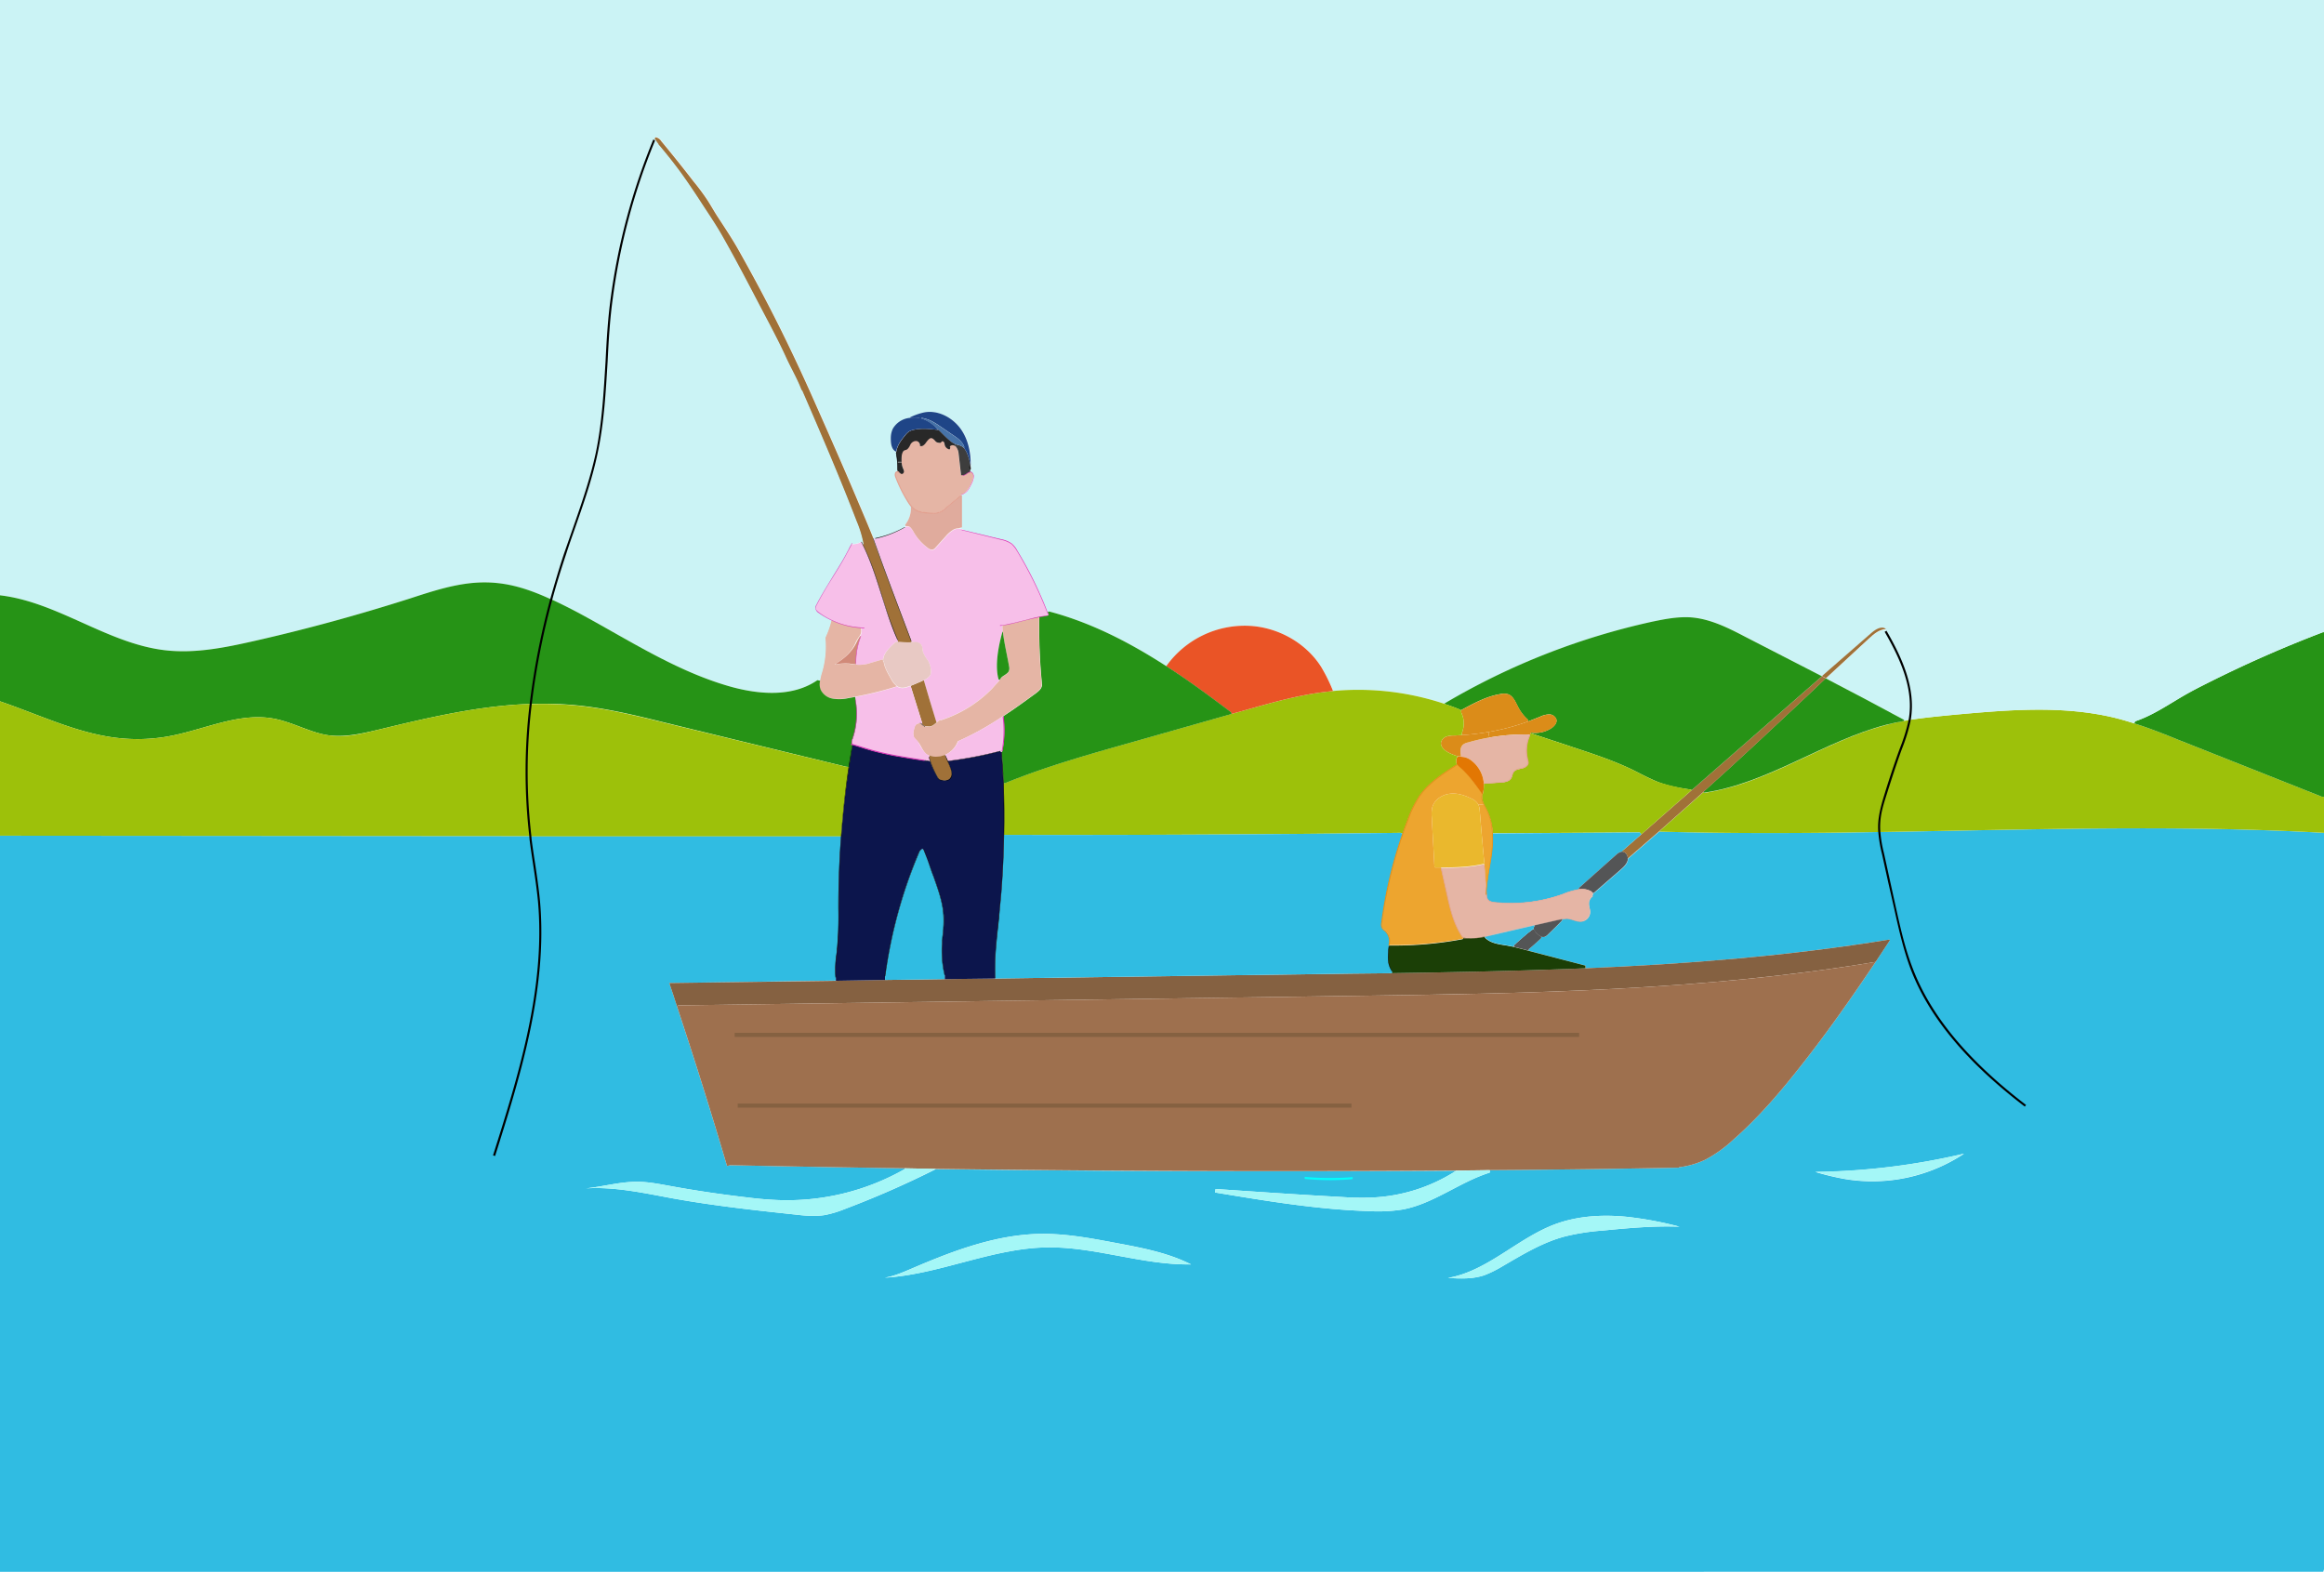 <svg xmlns="http://www.w3.org/2000/svg" viewBox="0 0 1134.1 767"><defs><style>.cls-1{fill:#30bce2;}.cls-2{fill:#9dc10a;}.cls-3{fill:#269316;}.cls-4{fill:#cbf3f5;}.cls-5{fill:#a4f7f7;}.cls-6{fill:#ccf4f6;}.cls-7{fill:#856141;}.cls-8{fill:#a07138;}.cls-9{fill:#9e704e;}.cls-10{fill:#545556;}.cls-11{fill:#e5b5a5;}.cls-12{fill:#1b3f06;}.cls-13{fill:#db8c19;}.cls-14{fill:#eda52f;}.cls-15{fill:#eab82d;}.cls-16{fill:#e27703;}.cls-17{fill:#ea5426;}.cls-18{fill:#f7bfe9;}.cls-19{fill:#0c154c;}.cls-20{fill:#3d3d3d;}.cls-21{fill:#1f4587;}.cls-22{fill:#4773a8;}.cls-23{fill:#e0ab9d;}.cls-24{fill:#282828;}.cls-25{fill:#e8c9c4;}.cls-26{fill:#d18a79;}.cls-27{fill:#e2a08f;}.cls-28{fill:#e2911b;}.cls-29{fill:#d632b3;}.cls-30{fill:#dda292;}.cls-31{fill:aqua;}</style></defs><title>깨지는지 확인</title><g id="레이어_2" data-name="레이어 2"><g id="레이어_1-2" data-name="레이어 1"><path class="cls-1" d="M431.7,623.5c26.6-1.6,51.9-14.2,78.6-14.8,23.8-.5,47.1,8.7,70.9,8.3-11.3-5.7-23.9-8.1-36.3-10.4s-24.8-4.7-37.3-4.5c-22,.4-43.1,8.5-63.3,17.2C440.3,621,436.1,622.8,431.7,623.5ZM958.3,563a332.8,332.8,0,0,1-72.4,8.9,125.5,125.5,0,0,0,14.7,3.5,81.1,81.1,0,0,0,57.7-12.3ZM284.4,580h0Zm42.2-100.3c1.3,3.7,2.5,7.4,3.7,11.2q12.9,38.9,24.5,78.1l1.5-.4q42.4.9,85.2,1.5v.4a116,116,0,0,1-62,15.1c-4.7-.2-9.5-.6-14.2-1.2-13-1.5-26-3.4-39-5.8-5-.9-10.1-1.9-15.2-1.9-8.5-.1-16.8,2.4-25.3,3.2,14.2-.9,28.5,2.3,42.6,4.9,19.5,3.5,39.2,5.7,59,7.8,5,.6,10.2,1.1,15.2.3a53.1,53.1,0,0,0,9.6-2.9,461.5,461.5,0,0,0,44.5-19.5h0c84.5,1.1,169.4,1.4,253.9.8h0a82.3,82.3,0,0,1-41.7,13.1,138.4,138.4,0,0,1-14.4-.3c-20.4-1.1-40.9-2.5-61.3-3.9l-.3,1.7c24.9,4.1,49.9,8.3,75.1,9.1a76.1,76.1,0,0,0,16.5-.8c15.1-2.8,27.8-13.4,42.5-18V571q46.2-.3,92.3-1.2v-.2a41.5,41.5,0,0,0,12.9-3.7A64.4,64.4,0,0,0,846,556c12.4-10.9,23.1-23.5,33.3-36.5,12.7-16.1,24.5-33,36-50.1l7-10.6-.4-.3c-49,8-98.5,11.9-148.1,14v-1.3l-27.8-7.3v-.7c2.1-1.7,4.1-3.5,6-5.3l.2-.8a3.8,3.8,0,0,0,1.5.1,4.4,4.4,0,0,0,1.8-1.2c2.4-2.3,4.8-4.6,7-7v-.6l2.2-.2c2.7.2,5.2,1.9,7.8,1.3a4.7,4.7,0,0,0,3.5-4.4c0-1.4-.6-2.7-.6-4a4.3,4.3,0,0,1,1.7-3.6l-.2-.2a1.2,1.2,0,0,0,.3-1.5h.7l13-11.3c1.5-1.3,3-2.7,3.5-4.6,0-.3.1-.6.1-.9h0l15.2-13.2h.1c36.1,1,71.8.8,107.4.2,72.6-1.1,144.5-3.6,217,.4V765.5l-.5,1.5H0V407.8H.2l258.6.2H410.5c-.8,10.4-1.2,20.9-1.2,31.4-.1,7.7.1,15.3-.7,22.9-.5,4.9-1.3,9.7-.7,14.6v1.6Zm380,143.9c6,.4,12,.6,17.7-1.3a54.3,54.3,0,0,0,8.4-4.1c10-5.8,20-12,31.2-14.9a110.4,110.4,0,0,1,18-2.8c12.5-1.2,25.1-2.4,37.7-1.9a174.7,174.7,0,0,0-25.6-4.8c-11.9-1.2-24.2-.5-35.4,3.7C740.4,604.4,725.6,620.4,706.6,623.6Z"/><path class="cls-2" d="M1134.1,388.8v17.6c-72.5-4-144.4-1.5-217-.4a15.1,15.1,0,0,1-.1-3c.1-5.5,1.7-10.9,3.4-16.2,2.3-7.1,4.6-14.2,7.1-21.2,1.7-4.7,3.5-9.3,4.4-14.3,7.1-1.1,14.4-1.8,21.6-2.5,26.3-2.4,53.1-4.7,78.6,1.5,3.2.8,6.3,1.7,9.4,2.7,7.3,2.3,14.4,5.1,21.5,8l70.1,27.8Z"/><path class="cls-3" d="M1134.1,308.5v80.3h-1L1063,361c-7.1-2.9-14.2-5.7-21.5-8l.4-1c8.7-2.9,16.4-8.3,24.4-12.9,3.5-2,7-3.8,10.6-5.6a598,598,0,0,1,56.7-25Z"/><path class="cls-4" d="M1134.1,0V308.5h-.5a598,598,0,0,0-56.7,25c-3.6,1.8-7.1,3.6-10.6,5.6-8,4.6-15.7,10-24.4,12.9l-.4,1c-3.1-1-6.2-1.9-9.4-2.7-25.5-6.2-52.3-3.9-78.6-1.5-7.2.7-14.5,1.4-21.6,2.5a4.3,4.3,0,0,0,.1-.5c2.4-14.9-4.3-29.7-11.9-42.8v-.9h.3c-2-1.8-5,0-7,1.7L889.1,330l-37.5-19.4c-8.2-4.3-16.7-8.5-25.8-9.3-6.4-.5-12.7.7-19,2a343,343,0,0,0-101.7,40v.2a133,133,0,0,0-54.6-6.3v-.3a82,82,0,0,0-5.7-11.5c-7.5-11.8-21.1-19.3-35-20a47,47,0,0,0-40.3,19.3l-.3.4c-17.8-11.5-36.7-21.3-57.2-26.7l-.8.3a190.9,190.9,0,0,0-14.8-30.1,9.6,9.6,0,0,0-7.8-5.4l-18-4.3a3.9,3.9,0,0,0-2.8-1.1l1.4-.4V241.8h0v-.3a5.4,5.4,0,0,0,3-1.9,16.1,16.1,0,0,0,1.9-3.1,10.6,10.6,0,0,0,1.2-3.4c.1-1.1-.3-2.5-1.4-2.6h-.3v-.6c0-.2-.1-.4-.1-.7h.5a13.6,13.6,0,0,0-.2-2h.1c.1-6.6-1.4-13.4-5.4-18.5s-10.8-8.5-17.3-7.4a30.5,30.5,0,0,0-7,2.4v.4a10.8,10.8,0,0,0-8.4,5.3,11,11,0,0,0-1,4.7c0,2.5.3,5.4,2.5,6.5v.3a35.5,35.5,0,0,1,.6,4.7,25.4,25.4,0,0,1,.1,3.9v.7a1,1,0,0,0-.9.6,2.3,2.3,0,0,0,0,2,68.4,68.4,0,0,0,5.7,11.5,14.9,14.9,0,0,0,2,2.9l-.3.6a12.7,12.7,0,0,1-2.8,8.4l.3.7-.6.4h.1a57.1,57.1,0,0,1-14.4,5.5h-.6l-.2-.3c-2.3-5.7-4.7-11.4-7.1-17-7.1-16.9-14.5-33.6-21.9-50.3-5.5-12.4-11.3-24.8-17.4-37s-12.6-24.3-19.3-36.2c-3.3-5.9-7.1-11.5-10.8-17.2-1.7-2.7-2.9-4.9-4.6-7.5a110.3,110.3,0,0,0-6.7-9c-5.1-6.6-10.3-13.1-15.7-19.6a4.1,4.1,0,0,0-2.3-1.8c-.2,0-.3-.1-.5,0s-.4.7-.2,1.2l-.6.2a310.9,310.9,0,0,0-20.7,77.4c-3.3,24.9-2.1,50.4-7.2,75.1-3.6,16.9-10,33-15.5,49.4-2.5,7.3-4.7,14.8-6.8,22.3-10.5-4.8-21.6-8.3-33.1-8.3s-24.3,4.1-36,7.9c-25.1,8-50.6,15-76.3,20.8-14.2,3.2-28.7,6.1-43.1,4.4C52.3,314,28.2,293.8,0,290.5V0H1134.1Z"/><path class="cls-5" d="M958.3,563h0a81.1,81.1,0,0,1-57.7,12.3,125.5,125.5,0,0,1-14.7-3.5A332.8,332.8,0,0,0,958.3,563Z"/><path class="cls-6" d="M920.1,308c7.6,13.1,14.3,27.9,11.9,42.8a4.3,4.3,0,0,1-.1.5l-2.6.5v-.5C917,344.7,904,337.8,891,331h.1l20.8-19.1c2.4-2.2,5-4.5,8.2-4.7Z"/><path class="cls-2" d="M929.3,351.8l2.6-.5c-.9,5-2.7,9.6-4.4,14.3-2.5,7-4.8,14.1-7.1,21.2-1.7,5.3-3.3,10.7-3.4,16.2a15.1,15.1,0,0,0,.1,3c-35.6.6-71.3.8-107.4-.2h-.1l16.1-14.3,5.6-5,.4.4c31-4.4,58.8-25.4,89.1-33.2C923.6,352.9,926.5,352.3,929.3,351.8Z"/><path class="cls-3" d="M929.2,351.3v.5c-2.8.5-5.7,1.1-8.5,1.8-30.3,7.8-58.1,28.8-89.1,33.2l-.4-.4c8.5-7.6,16.9-15.3,25.2-23l7.6-7.1c2.3-2.1,22.5-21,26.9-25.3C904,337.8,917,344.7,929.2,351.3Z"/><path class="cls-7" d="M921.9,458.5l.4.3-7,10.6h-.1c-84.8,14.2-171.1,15.4-257,16.6l-327,4.6-.9.3c-1.2-3.8-2.4-7.5-3.7-11.2l81.3-1.1,24-.4,29.1-.4,24.6-.3,174.2-2.4,19.5-.2c31.5-.5,63-1.1,94.5-2.4C823.4,470.4,872.9,466.5,921.9,458.5Z"/><path class="cls-8" d="M891.1,330.9H891l-1.9-1,24.3-21.2c2-1.7,5-3.5,7-1.7h-.3c-3.2.2-5.8,2.5-8.2,4.7Z"/><path class="cls-9" d="M915.2,469.4h.1c-11.5,17.1-23.3,34-36,50.1-10.2,13-20.9,25.6-33.3,36.5a64.4,64.4,0,0,1-13.8,9.9,41.5,41.5,0,0,1-12.9,3.7v.2q-46,.9-92.3,1.2l-16.4.2c-84.5.6-169.4.3-253.9-.8l-15.2-.3q-42.7-.6-85.2-1.5l-1.5.4q-11.6-39.3-24.5-78.1l.9-.3,327-4.6C744.1,484.8,830.4,483.6,915.2,469.4Z"/><path class="cls-8" d="M891,331h0c-4.4,4.3-24.6,23.2-26.9,25.3l-7.6,7.1c-8.3,7.7-16.7,15.4-25.2,23l-5.6,5-16.1,14.3-15.2,13.2h0c-.1-1.6-1.2-3.3-2.8-3.3v-.3l9.4-8.2,24.5-21.5L889.1,330Z"/><path class="cls-3" d="M889.1,330l-63.6,55.6-.3-.3c-5.4-.7-12.3-2-17.3-4.2s-7.1-3.4-10.7-5.2c-9.4-4.6-19.4-7.9-29.4-11.2L747,357.8v-.3a14.6,14.6,0,0,0,9.8-2c1.6-1,3.1-2.7,2.7-4.4a3.7,3.7,0,0,0-3.6-2.5,11.6,11.6,0,0,0-4.5,1.2l-5.6,2.2-.3-.9a21.1,21.1,0,0,1-4.8-6.3c-1.2-2.3-2.3-5.1-4.7-6a7.4,7.4,0,0,0-3.9-.1c-6.7,1.1-12.7,4.4-18.7,7.6l-.4.3-.3-.2c-2.5-1.1-5.1-2-7.8-2.9v-.2a343,343,0,0,1,101.7-40c6.3-1.3,12.6-2.5,19-2,9.1.8,17.6,5,25.8,9.3Z"/><path class="cls-2" d="M723.6,387.4h0a16.7,16.7,0,0,0,.5-5l8.6-.6c1.6-.1,3.5-.4,4.5-1.7s.7-2.5,1.5-3.5,2.5-1.3,3.9-1.6,3-1.2,3.1-2.6a3.2,3.2,0,0,0-.2-1.4,18,18,0,0,1,1.1-12.3l.3-.9h.1l20.8,6.9c10,3.3,20,6.6,29.4,11.2,3.6,1.8,7.1,3.7,10.7,5.2s11.9,3.5,17.3,4.2l.3.3L801,407.1l-.8-.9-70.8.4h-1a29.4,29.4,0,0,0-3-11.7l-1.3-2.5c-.7-1.7-1.2-3.4-.6-5A.1.1,0,0,1,723.6,387.4Z"/><path class="cls-5" d="M819.6,598.6c-12.6-.5-25.2.7-37.7,1.9a110.4,110.4,0,0,0-18,2.8c-11.2,2.9-21.2,9.1-31.2,14.9a54.3,54.3,0,0,1-8.4,4.1c-5.7,1.9-11.7,1.7-17.7,1.3,19-3.2,33.8-19.2,52-26.1,11.2-4.2,23.5-4.9,35.4-3.7A174.7,174.7,0,0,1,819.6,598.6Z"/><path class="cls-1" d="M800.2,406.2l.8.9-9.4,8.2v.3h-.2a5.5,5.5,0,0,0-2.6,1.4l-18.5,16.5v.6a33.1,33.1,0,0,0-7.6,2.2,76.2,76.2,0,0,1-33.1,4.1c-1.5-.2-3.2-.5-3.8-1.8a4.1,4.1,0,0,1-.4-1.9c-.1-.6-.1-1.2-.2-1.8.5-6.5,2-12.8,2.7-19.2a54.3,54.3,0,0,0,.4-9h1Z"/><path class="cls-10" d="M794.4,418.9c0,.3-.1.6-.1.9-.5,1.9-2,3.3-3.5,4.6l-13,11.3h-.7c-.1,0-.1-.1-.1-.2a3.1,3.1,0,0,0-1.5-1,8.9,8.9,0,0,0-5.1-.5v-.6L788.8,417a5.5,5.5,0,0,1,2.6-1.4h.2C793.2,415.6,794.3,417.3,794.4,418.9Z"/><path class="cls-11" d="M725.3,434.9c.1.6.1,1.2.2,1.8a4.1,4.1,0,0,0,.4,1.9c.6,1.3,2.3,1.6,3.8,1.8a76.2,76.2,0,0,0,33.1-4.1,33.1,33.1,0,0,1,7.6-2.2,8.9,8.9,0,0,1,5.1.5,3.1,3.1,0,0,1,1.5,1c0,.1,0,.2.1.2a1.2,1.2,0,0,1-.3,1.5l.2.2a4.3,4.3,0,0,0-1.7,3.6c0,1.3.6,2.6.6,4a4.7,4.7,0,0,1-3.5,4.4c-2.6.6-5.1-1.1-7.8-1.3l-2.2.2-1.4.3-12.2,2.8-20.3,4.7-3.8.8-4.1.7a46.8,46.8,0,0,1-5.3,0l-1-.2H714c-.4-.2-.6-.6-.9-1-3.9-6.2-5.6-13.5-7.1-20.6-1-4.2-1.9-8.3-2.8-12.4h0c7.1,0,14.2-.2,21-1.8l.2.8Z"/><path class="cls-12" d="M773.7,471.2v1.3c-31.5,1.3-63,1.9-94.5,2.4v-1a10.7,10.7,0,0,1-1.9-6,33.5,33.5,0,0,1,.5-6.3v-.2a181.2,181.2,0,0,0,36-3.1l.4-.8,1,.2a46.8,46.8,0,0,0,5.3,0l4.1-.7v.5c2.6,2.8,6.8,3.3,10.6,3.9l3.2.6,5.9,1.5,1.4.4Z"/><path class="cls-10" d="M762.4,448.4v.6c-2.2,2.4-4.6,4.7-7,7a4.4,4.4,0,0,1-1.8,1.2,3.8,3.8,0,0,1-1.5-.1,8.8,8.8,0,0,1-2.4-1.9,4.2,4.2,0,0,1-1.1-1.5c0-.1-.1-.2-.1-.3a2,2,0,0,1,.3-1.5v-.4l12.2-2.8Z"/><path class="cls-13" d="M746.9,357.8l-.3.9-.9-.3a99.7,99.7,0,0,0-18.9,1.5l-.5-2.7a111.1,111.1,0,0,0,19.6-5.2l5.6-2.2a11.6,11.6,0,0,1,4.5-1.2,3.7,3.7,0,0,1,3.6,2.5c.4,1.7-1.1,3.4-2.7,4.4a14.6,14.6,0,0,1-9.8,2v.3Z"/><path class="cls-10" d="M752.2,457.1l-.2.8c-1.9,1.8-3.9,3.6-6,5.3v.7l-1.4-.4-5.9-1.5.2-.5c3-2.8,6.2-5.4,9.4-8h.4c0,.1.1.2.1.3a4.2,4.2,0,0,0,1.1,1.5A8.8,8.8,0,0,0,752.2,457.1Z"/><path class="cls-1" d="M748.8,451.5v.4a2,2,0,0,0-.3,1.5h-.4c-3.2,2.6-6.4,5.2-9.4,8l-.2.5-3.2-.6c-3.8-.6-8-1.1-10.6-3.9V457l3.8-.8Z"/><path class="cls-11" d="M745.7,358.4l.9.3a18,18,0,0,0-1.1,12.3,3.2,3.2,0,0,1,.2,1.4c-.1,1.4-1.7,2.2-3.1,2.6s-3,.5-3.9,1.6-.8,2.5-1.5,3.5-2.9,1.6-4.5,1.7l-8.6.6a15.5,15.5,0,0,0-6-11.2,8.3,8.3,0,0,0-5.1-1.9v-.2c-.4-2-.6-4.3.9-5.7a5.7,5.7,0,0,1,2.5-1.1,92.2,92.2,0,0,1,10.4-2.4A99.7,99.7,0,0,1,745.7,358.4Z"/><path class="cls-13" d="M745.6,351.1l.3.9a111.1,111.1,0,0,1-19.6,5.2q-6.3,1.1-12.9,1.5v-1.1a11.9,11.9,0,0,0-.2-9.6c-.2-.4-.4-.9-.2-1.2s.1-.1.1-.2l.4-.3c6-3.2,12-6.5,18.7-7.6a7.4,7.4,0,0,1,3.9.1c2.4.9,3.5,3.7,4.7,6A21.1,21.1,0,0,0,745.6,351.1Z"/><path class="cls-14" d="M724.5,421.5l-.2-.7c-.8-8.4-1.5-16.8-2.2-25.3a9.4,9.4,0,0,0-.6-2.8l2.6-.2,1.3,2.5a29.4,29.4,0,0,1,3,11.7,54.3,54.3,0,0,1-.4,9c-.7,6.4-2.2,12.7-2.7,19.2l-.9-12.6-.2-.8Z"/><path class="cls-5" d="M727,571v1.2c-14.7,4.6-27.4,15.2-42.5,18a76.1,76.1,0,0,1-16.5.8c-25.2-.8-50.2-5-75.1-9.1l.3-1.7c20.4,1.4,40.9,2.8,61.3,3.9a138.4,138.4,0,0,0,14.4.3,82.3,82.3,0,0,0,41.7-13.1h0Z"/><path class="cls-13" d="M711.6,369.1a23.7,23.7,0,0,1-5-2c-1.8-1-3.7-2.7-3.4-4.8a4,4,0,0,1,2.7-2.9,11.3,11.3,0,0,1,4.1-.5l3.4-.2q6.6-.4,12.9-1.5l.5,2.7a92.2,92.2,0,0,0-10.4,2.4,5.7,5.7,0,0,0-2.5,1.1c-1.5,1.4-1.3,3.7-.9,5.7h-1.4Z"/><path class="cls-15" d="M724.5,421.5h-.3c-6.8,1.6-13.9,1.8-21,1.8h-2.8l-.4-.2c-.4-8.1-.9-16.1-1.3-24.2a15.5,15.5,0,0,1,.2-4.8c.9-3.6,4.4-6.1,8.1-6.7s7.5.5,10.8,2.2a7.1,7.1,0,0,1,3.7,3.1,9.4,9.4,0,0,1,.6,2.8c.7,8.5,1.4,16.9,2.2,25.3Z"/><path class="cls-14" d="M724.1,392.5l-2.6.2a7.1,7.1,0,0,0-3.7-3.1c-3.3-1.7-7.1-2.8-10.8-2.2s-7.2,3.1-8.1,6.7a15.5,15.5,0,0,0-.2,4.8c.4,8.1.9,16.1,1.3,24.2l.4.2h2.8c.9,4.1,1.8,8.2,2.8,12.4,1.5,7.1,3.2,14.4,7.1,20.6.3.4.5.8.9,1h.3l-.4.8a181.2,181.2,0,0,1-36,3.1h-.2a6.7,6.7,0,0,0-1.9-7.4,4.1,4.1,0,0,1-1.2-1.1,3.6,3.6,0,0,1-.3-2.7,214.1,214.1,0,0,1,10.2-43.4c.8-2.3,1.6-4.6,2.5-6.9a55.5,55.5,0,0,1,5.8-11.7c4.6-6.4,11.3-10.8,18-15l.2-.2.8.8c4.6,3.8,8.1,8.8,11.5,13.6h.2C722.9,389.1,723.4,390.8,724.1,392.5Z"/><path class="cls-16" d="M713,369.3a8.3,8.3,0,0,1,5.1,1.9,15.5,15.5,0,0,1,6,11.2,16.7,16.7,0,0,1-.5,5h0a.1.1,0,0,0-.1.1h-.2c-3.4-4.8-6.9-9.8-11.5-13.6l-.8-.8-.2-.3c-.1-.2-.1-.5-.2-.8a6.2,6.2,0,0,1,.2-1.9,1.4,1.4,0,0,1,.8-.9H713Z"/><path class="cls-2" d="M713.2,348a11.9,11.9,0,0,1,.2,9.6v1.1l-3.4.2a11.3,11.3,0,0,0-4.1.5,4,4,0,0,0-2.7,2.9c-.3,2.1,1.6,3.8,3.4,4.8a23.7,23.7,0,0,0,5,2,1.4,1.4,0,0,0-.8.9,6.2,6.2,0,0,0-.2,1.9c.1.3.1.6.2.8l.2.3-.2.2c-6.7,4.2-13.4,8.6-18,15a55.5,55.5,0,0,0-5.8,11.7c-.9,2.3-1.7,4.6-2.5,6.9l-1.1-.4q-96.4,1.2-193,1h-.5q.3-12.6-.3-25.2h.7c20.1-8.2,41.1-14.1,62-20l48.6-13.8,6.9-1.9c12.7-3.6,25.4-7.2,38.4-8.8l4.2-.5a133,133,0,0,1,54.6,6.3c2.7.9,5.3,1.8,7.8,2.9l.3.2c0,.1-.1.1-.1.2S713,347.6,713.2,348Z"/><path class="cls-1" d="M683.4,406.4l1.1.4a214.1,214.1,0,0,0-10.2,43.4,3.6,3.6,0,0,0,.3,2.7,4.1,4.1,0,0,0,1.2,1.1,6.7,6.7,0,0,1,1.9,7.4h.2v.2a33.5,33.5,0,0,0-.5,6.3,10.7,10.7,0,0,0,1.9,6v1l-19.5.2-174.2,2.4v-.2c-.5-10.9,1-21.7,2.1-32.5,1.3-12.4,2-24.9,2.2-37.4h.5Q586.9,407.6,683.4,406.4Z"/><path class="cls-17" d="M650.4,336.9v.3l-4.2.5c-13,1.6-25.7,5.2-38.4,8.8l-6.9,1.9-.2-.8c-10.3-7.8-20.7-15.5-31.6-22.5l.3-.4a47,47,0,0,1,40.3-19.3c13.9.7,27.5,8.2,35,20A82,82,0,0,1,650.4,336.9Z"/><path class="cls-3" d="M508.5,333.9a272.6,272.6,0,0,1-1.3-32.6v-.4l4.1-.6.5-.2-.6-1.4.8-.3c20.5,5.4,39.4,15.2,57.2,26.7,10.9,7,21.3,14.7,31.6,22.5l.2.8-48.6,13.8c-20.9,5.9-41.9,11.8-62,20h-.7c-.2-5.1-.5-10.1-.8-15.2l.2-.4a51.6,51.6,0,0,0,.5-17.1h0c5.4-3.5,10.6-7.3,15.8-11.1,1.5-1.1,3.2-2.5,3.1-4.4Z"/><path class="cls-5" d="M581.2,617c-23.8.4-47.1-8.8-70.9-8.3-26.7.6-52,13.2-78.6,14.8,4.4-.7,8.6-2.5,12.6-4.2,20.2-8.7,41.3-16.8,63.3-17.2,12.5-.2,25,2.1,37.3,4.5S569.9,611.3,581.2,617Z"/><path class="cls-18" d="M470.5,258.9l18,4.3a9.6,9.6,0,0,1,7.8,5.4,190.9,190.9,0,0,1,14.8,30.1l.6,1.4-.5.2-4.1.6c-5.9,1.2-12,3.2-17.9,4.2v.2c0,.9.1,1.9.2,3h-.2c-2,7-3.8,16.6-1.9,23.2l.5.3s.5-.5-.2.3l-3.5,3.9a60.7,60.7,0,0,1-25,15.4l-.2-.2a5.9,5.9,0,0,0-1.8,1.3l-.2-.3c-2.1-6.7-4.1-13.5-6.1-20.3a7,7,0,0,0,2.5-1.7c.7-.3,1-1.5,1-2.4a10.8,10.8,0,0,0-1.4-5.3,18.6,18.6,0,0,1-2.5-4.3c-.3-1.3-.2-2.7-1-3.7s-3-1.2-4.6-1.1h0v-.6c-6.3-16.7-12.7-33.3-18.6-50.2h.2l.2.3h.6a57.1,57.1,0,0,0,14.4-5.5h-.1l.6-.4a2.7,2.7,0,0,1,2.1.4,9.8,9.8,0,0,1,1.7,2.3,24.6,24.6,0,0,0,6.9,7.8,3.3,3.3,0,0,0,2.4.9,3.3,3.3,0,0,0,1.6-1.2l4.7-5.2a15.3,15.3,0,0,1,4.1-3.5,5.9,5.9,0,0,1,2.2-.5A3.9,3.9,0,0,1,470.5,258.9Z"/><path class="cls-11" d="M451.2,354.4h0c2.1,0,2.7.6,4.4-.6l1.5-1.2a5.9,5.9,0,0,1,1.8-1.3l.2.2a60.7,60.7,0,0,0,25-15.4l3.5-3.9c.7-.8.2-.3.2-.3l.4-.5c.5-1.4,3-2,4-3.6a3.8,3.8,0,0,0,.2-2.6c-.6-3.8-2.4-11.4-3-16.8-.1-1.1-.2-2.1-.2-3v-.2c5.9-1,12-3,17.9-4.2v.4a272.6,272.6,0,0,0,1.3,32.6h-.1c.1,1.9-1.6,3.3-3.1,4.4-5.2,3.8-10.4,7.6-15.8,11.1a141,141,0,0,1-22.1,12.3v.2a11.5,11.5,0,0,1-6.2,6.4,11.3,11.3,0,0,1-5.7.9l-1.9-.5-1-.5c-2.3-1.5-2.9-4.6-4.8-6.6s-1.4-1.3-1.8-2.2a5.6,5.6,0,0,1,.1-3.6,5.9,5.9,0,0,1,.7-2,2.2,2.2,0,0,1,1.6-.9l.7-.2.6.4C450.2,353.5,450.6,354.2,451.2,354.4Z"/><path class="cls-3" d="M492.4,325.1a3.8,3.8,0,0,1-.2,2.6c-1,1.6-3.5,2.2-4,3.6l-.4.5-.5-.3c-1.9-6.6-.1-16.2,1.9-23.2h.2C490,313.7,491.8,321.3,492.4,325.1Z"/><path class="cls-19" d="M489.6,382.2q.6,12.6.3,25.2c-.2,12.5-.9,25-2.2,37.4-1.1,10.8-2.6,21.6-2.1,32.5v.2l-24.6.3v-1.9a56.3,56.3,0,0,1-1.3-14.7c.2-4.4,1-8.7.9-13.1-.2-7-2.6-13.7-5-20.3l-4.5-12.3a1.7,1.7,0,0,0-.6-1c-.8-.4-1.7.6-2.1,1.5a238.3,238.3,0,0,0-16.5,60.4v1.8l-24,.4V477c-.6-4.9.2-9.7.7-14.6.8-7.6.6-15.2.7-22.9,0-10.5.4-21,1.2-31.4s2.1-22.6,3.8-33.8c.5-3.4,1-6.9,1.6-10.3v-.4a.8.8,0,0,1-.2-.4l6.6,2.1c9.3,2.9,19,4.3,28.7,5.8h.2l2,.3.6-.2a40.1,40.1,0,0,0,3.6,7.9,4.1,4.1,0,0,0,.7,1.1,3.7,3.7,0,0,0,1.8.5,5,5,0,0,0,3.2-.4,3.2,3.2,0,0,0,1.3-2.7,10.9,10.9,0,0,0-.7-3l-1.2-3.2h0a179.5,179.5,0,0,0,25.5-4.9l.7.5C489.1,372.1,489.4,377.1,489.6,382.2Z"/><path class="cls-18" d="M489.5,349.5a51.6,51.6,0,0,1-.5,17.1l-.2.4-.7-.5a179.5,179.5,0,0,1-25.5,4.9h0c-.5-1-.9-1.9-1.3-2.9v-.2a11.5,11.5,0,0,0,6.2-6.4v-.2a141,141,0,0,0,22.1-12.3Z"/><path class="cls-11" d="M469,241.4v.3h-.3l-7.3,6.2a13.6,13.6,0,0,1-3.2,2.1,12,12,0,0,1-3.8.3c-3.1-.2-6.5-.4-8.9-2.5l-.8-.8a14.9,14.9,0,0,1-2-2.9,68.4,68.4,0,0,1-5.7-11.5,2.3,2.3,0,0,1,0-2,1,1,0,0,1,.9-.6.8.8,0,0,1,.7.4h.4a1.2,1.2,0,0,0,1.1.5,1.3,1.3,0,0,0,.9-1.5,5.6,5.6,0,0,0-.4-1.2,8.2,8.2,0,0,1-.7-3,20.8,20.8,0,0,1,0-2.5c0-1.1.1-2.3,1-2.9s1.3-.4,1.8-.8a6,6,0,0,0,1.4-2.1,3.2,3.2,0,0,1,2.7-1.9,2,2,0,0,1,2,2.3c1,.7,2.3-.4,2.9-1.4s1.5-2.3,2.7-2.3,1.5,1,2.2,1.7,1.8,1.1,2.4.5.3-.5.6-.6.8.1,1,.5a4.2,4.2,0,0,1,.3,1.2,3,3,0,0,0,2.3,2.2,1,1,0,0,0,.2-1.4,1.8,1.8,0,0,1,2.3-.4,1.6,1.6,0,0,1,.8.6,6.3,6.3,0,0,1,1.2,3.3l1.2,10.5h.8c1.3.3,2.3-1.5,3.6-1.5h.3c1.1.1,1.5,1.5,1.4,2.6a10.6,10.6,0,0,1-1.2,3.4,16.1,16.1,0,0,1-1.9,3.1A5.4,5.4,0,0,1,469,241.4Z"/><path class="cls-20" d="M473.3,229.1c0,.3.1.5.1.7v.6c-1.3,0-2.3,1.8-3.6,1.5H469l-1.2-10.5a6.3,6.3,0,0,0-1.2-3.3,1.6,1.6,0,0,0-.8-.6l.3-.8.6.2a16.6,16.6,0,0,1,2.1.6,4.9,4.9,0,0,1,1.5,1,11.3,11.3,0,0,1,1.6,2.6,24.3,24.3,0,0,1,1.7,6,13.6,13.6,0,0,1,.2,2Z"/><path class="cls-21" d="M468.3,208.6c4,5.1,5.5,11.9,5.4,18.5h-.1a24.3,24.3,0,0,0-1.7-6,11.3,11.3,0,0,0-1.6-2.6l.3-.2c-.7-2.6-3.1-4.4-5.4-5.9l-6.9-4.7a34.8,34.8,0,0,0-3.6-2.2,17.2,17.2,0,0,0-5-1.6v.4l-1.8-.4a13.7,13.7,0,0,0-3.5.1h-.2v-.4a30.5,30.5,0,0,1,7-2.4C457.5,200.1,464.2,203.4,468.3,208.6Z"/><path class="cls-22" d="M470.6,218.3l-.3.2a4.9,4.9,0,0,0-1.5-1,16.6,16.6,0,0,0-2.1-.6l-.6-.2a9.5,9.5,0,0,1-2.7-1.7c-2-1.6-3.7-3.5-5.5-5.2l-1.6-1.5a17.6,17.6,0,0,0-6.7-4v-.4a17.2,17.2,0,0,1,5,1.6,34.8,34.8,0,0,1,3.6,2.2l6.9,4.7C467.5,213.9,469.9,215.7,470.6,218.3Z"/><path class="cls-23" d="M469.1,241.8v15.6l-1.4.4a5.9,5.9,0,0,0-2.2.5,15.3,15.3,0,0,0-4.1,3.5l-4.7,5.2a3.3,3.3,0,0,1-1.6,1.2,3.3,3.3,0,0,1-2.4-.9,24.6,24.6,0,0,1-6.9-7.8,9.8,9.8,0,0,0-1.7-2.3,2.7,2.7,0,0,0-2.1-.4l-.3-.7a12.7,12.7,0,0,0,2.8-8.4l.3-.6.8.8c2.4,2.1,5.8,2.3,8.9,2.5a12,12,0,0,0,3.8-.3,13.6,13.6,0,0,0,3.2-2.1l7.3-6.2Z"/><path class="cls-24" d="M466.1,216.7l-.3.8a1.8,1.8,0,0,0-2.3.4,1,1,0,0,1-.2,1.4,3,3,0,0,1-2.3-2.2,4.2,4.2,0,0,0-.3-1.2c-.2-.4-.7-.7-1-.5s-.4.4-.6.6-1.8.1-2.4-.5-1.3-1.6-2.2-1.7-2,1.3-2.7,2.3-1.9,2.1-2.9,1.4a2,2,0,0,0-2-2.3,3.2,3.2,0,0,0-2.7,1.9,6,6,0,0,1-1.4,2.1c-.5.4-1.3.4-1.8.8s-1,1.8-1,2.9a20.8,20.8,0,0,0,0,2.5h-2.1a35.5,35.5,0,0,0-.6-4.7v-.3l.2-.2c.4-2.9,2.3-5.4,4.2-7.7a8.6,8.6,0,0,1,1.9-1.9,7.5,7.5,0,0,1,2.5-.9c3.8-.8,7.8-.4,11.7.1h.2c1.8,1.7,3.5,3.6,5.5,5.2A9.5,9.5,0,0,0,466.1,216.7Z"/><path class="cls-8" d="M463.8,374.6a10.9,10.9,0,0,1,.7,3,3.2,3.2,0,0,1-1.3,2.7,5,5,0,0,1-3.2.4,3.7,3.7,0,0,1-1.8-.5,4.1,4.1,0,0,1-.7-1.1,40.1,40.1,0,0,1-3.6-7.9,14.6,14.6,0,0,1-.5-2l.2-.5,1.9.5a11.3,11.3,0,0,0,5.7-.9v.2c.4,1,.8,1.9,1.3,2.9Z"/><path class="cls-1" d="M461,475.9v1.9l-29.1.4v-1.8A238.3,238.3,0,0,1,448.4,416c.4-.9,1.3-1.9,2.1-1.5a1.7,1.7,0,0,1,.6,1l4.5,12.3c2.4,6.6,4.8,13.3,5,20.3.1,4.4-.7,8.7-.9,13.1A56.3,56.3,0,0,0,461,475.9Z"/><path class="cls-21" d="M457.9,209.8h-.2c-3.9-.5-7.9-.9-11.7-.1a7.5,7.5,0,0,0-2.5.9,8.6,8.6,0,0,0-1.9,1.9c-1.9,2.3-3.8,4.8-4.2,7.7l-.2.2c-2.2-1.1-2.5-4-2.5-6.5a11,11,0,0,1,1-4.7,10.8,10.8,0,0,1,8.4-5.3h.2a13.7,13.7,0,0,1,3.5-.1l1.8.4a17.6,17.6,0,0,1,6.7,4Z"/><path class="cls-8" d="M450.1,353l-5.7-18.3,5.2-2.2,1.2-.6c2,6.8,4,13.6,6.1,20.3l.2.3-1.5,1.2c-1.7,1.2-2.3.6-4.4.6h0c-.6-.2-1-.9-1.5-1.3Z"/><path class="cls-5" d="M456.7,570.4h0A461.5,461.5,0,0,1,412.2,590a53.1,53.1,0,0,1-9.6,2.9c-5,.8-10.2.3-15.2-.3-19.8-2.1-39.5-4.3-59-7.8-14.1-2.6-28.4-5.8-42.6-4.9,8.5-.8,16.8-3.3,25.3-3.2,5.1,0,10.2,1,15.2,1.9,13,2.4,26,4.3,39,5.8,4.7.6,9.5,1,14.2,1.2a116,116,0,0,0,62-15.1v-.4Z"/><path class="cls-25" d="M453.3,330.2a7,7,0,0,1-2.5,1.7l-1.2.6-5.2,2.2H444c-1.6.6-3.3,1.2-4.9.7a3.1,3.1,0,0,1-1.3-.6,11.3,11.3,0,0,1-3-3.8c-1.5-2.6-3.1-5.3-3.5-8.3l-.3-.2v-.7c.3-3.1,2.9-5.7,5.3-7.9a2.5,2.5,0,0,1,1.2-.8h1.7a34.6,34.6,0,0,0,5.6.2h0c1.6-.1,3.6-.2,4.6,1.1s.7,2.4,1,3.7a18.6,18.6,0,0,0,2.5,4.3,10.8,10.8,0,0,1,1.4,5.3C454.3,328.7,454,329.9,453.3,330.2Z"/><path class="cls-18" d="M453.9,371.2l-.6.2-2-.3h-.2c-9.7-1.5-19.4-2.9-28.7-5.8l-6.6-2.1a3.4,3.4,0,0,1,.2-2.6,37.7,37.7,0,0,0,1.4-19.1l-.2-1.4a167.4,167.4,0,0,0,20.6-5.1h0a3.1,3.1,0,0,0,1.3.6c1.6.5,3.3-.1,4.9-.7h.4l5.7,18.3h-.4l-.6-.4-.7.2a2.2,2.2,0,0,0-1.6.9,5.9,5.9,0,0,0-.7,2,5.6,5.6,0,0,0-.1,3.6c.4.9,1.2,1.4,1.8,2.2s2.5,5.1,4.8,6.6l1,.5-.2.5A14.6,14.6,0,0,0,453.9,371.2Z"/><path class="cls-8" d="M444.7,312.8v.6a34.6,34.6,0,0,1-5.6-.2h-1v-.7c-6.8-15.2-9.7-31.9-17.1-46.8h.2a51.7,51.7,0,0,0-3.3-11c-8.3-21.6-17.4-42.7-26.6-63.9l-.4-.4c-2-5.3-4.9-10.2-7.3-15.4-3.5-7.7-7.5-15.2-11.4-22.6-6.5-12.4-12.9-24.8-19.8-36.9-3.2-5.7-7-11.1-10.5-16.6s-7-10.7-10.9-15.9-6.5-8.4-9.9-12.4v-.2a11,11,0,0,1-1.4-2.1h0c-.2-.5-.2-1,.2-1.2s.3,0,.5,0a4.1,4.1,0,0,1,2.3,1.8c5.4,6.5,10.6,13,15.7,19.6a110.3,110.3,0,0,1,6.7,9c1.7,2.6,2.9,4.8,4.6,7.5,3.7,5.7,7.5,11.3,10.8,17.2,6.7,11.9,13.2,24,19.3,36.2s11.9,24.6,17.4,37c7.4,16.7,14.8,33.4,21.9,50.3,2.4,5.6,4.8,11.3,7.1,17h-.2C432,279.5,438.4,296.1,444.7,312.8Z"/><path class="cls-24" d="M439.1,230.6h-.4a.8.8,0,0,0-.7-.4v-.7a25.4,25.4,0,0,0-.1-3.9H440a8.2,8.2,0,0,0,.7,3,5.6,5.6,0,0,1,.4,1.2,1.3,1.3,0,0,1-.9,1.5A1.2,1.2,0,0,1,439.1,230.6Z"/><path class="cls-18" d="M420.1,310.5h-.4a4.1,4.1,0,0,0,.7-3v-1a40.8,40.8,0,0,1-14.5-3.7,34,34,0,0,1-6.3-3.8,2.8,2.8,0,0,1-1.6-2.2,3.7,3.7,0,0,1,.4-1.4c4.4-8.8,10.5-16.8,15-25.6.7-1.4,1.4-2.8,2.2-4.2a10.4,10.4,0,0,0,4.3-.9l.5-.3.6,1.3c7.4,14.9,10.3,31.6,17.1,46.8v.7h-.7a2.5,2.5,0,0,0-1.2.8c-2.4,2.2-5,4.8-5.3,7.9h-.6l-5.5,1.6a13.7,13.7,0,0,1-3.5.8,16.1,16.1,0,0,1-3.8,0v-.5A33.4,33.4,0,0,1,420.1,310.5Z"/><path class="cls-11" d="M407.5,324.1v.2a25.7,25.7,0,0,1,6.8-.4l3.2.4a16.1,16.1,0,0,0,3.8,0,13.7,13.7,0,0,0,3.5-.8l5.5-1.6h.6v.7l.3.2c.4,3,2,5.7,3.5,8.3a11.3,11.3,0,0,0,3,3.8h0a167.4,167.4,0,0,1-20.6,5.1l-3.4.6a19.5,19.5,0,0,1-7.6.2,8,8,0,0,1-5.8-4.3,7.3,7.3,0,0,1-.3-4.4,29.6,29.6,0,0,1,1.1-4.5,44.5,44.5,0,0,0,1.5-16.2v-.3a45.9,45.9,0,0,0,2.9-8.1l.2-.4a40.8,40.8,0,0,0,14.5,3.7v1a4.1,4.1,0,0,1-.7,3,28.2,28.2,0,0,0-1.8,2.9C415.6,318.4,411.3,321.8,407.5,324.1Z"/><path class="cls-4" d="M420.4,264.3l-.5.3a10.4,10.4,0,0,1-4.3.9c-.8,1.4-1.5,2.8-2.2,4.2-4.5,8.8-10.6,16.8-15,25.6a3.7,3.7,0,0,0-.4,1.4,2.8,2.8,0,0,0,1.6,2.2,34,34,0,0,0,6.3,3.8l-.2.4a45.9,45.9,0,0,1-2.9,8.1v.3a44.5,44.5,0,0,1-1.5,16.2,29.6,29.6,0,0,0-1.1,4.5l-1.3-.3c-12,8.3-28.2,7.1-42.3,3.2-26.7-7.5-50.2-23.1-74.6-36.2-4.2-2.2-8.5-4.4-12.9-6.4,2.1-7.5,4.3-15,6.8-22.3,5.5-16.4,11.9-32.5,15.5-49.4,5.1-24.7,3.9-50.2,7.2-75.1a310.9,310.9,0,0,1,20.7-77.4l.6-.2h0a11,11,0,0,0,1.4,2.1v.2c3.4,4,6.7,8.1,9.9,12.4s7.4,10.5,10.9,15.9,7.3,10.9,10.5,16.6c6.9,12.1,13.3,24.5,19.8,36.9,3.9,7.4,7.9,14.9,11.4,22.6,2.4,5.2,5.3,10.1,7.3,15.4l.4.4c9.2,21.2,18.3,42.3,26.6,63.9a51.7,51.7,0,0,1,3.3,11H421Z"/><path class="cls-26" d="M419.7,310.4h.4a33.4,33.4,0,0,0-2.4,13.3v.5l-3.2-.4a25.7,25.7,0,0,0-6.8.4v-.2c3.8-2.3,8.1-5.7,10.4-10.8A28.2,28.2,0,0,1,419.7,310.4Z"/><path class="cls-3" d="M415.8,363.2a.8.8,0,0,0,.2.4v.4c-.6,3.4-1.1,6.9-1.6,10.3l-1.7-.2-88.3-21.5c-14.8-3.7-29.8-7.3-45-8.6a171.5,171.5,0,0,0-20.3-.5,353.6,353.6,0,0,1,10-51c4.4,2,8.7,4.2,12.9,6.4,24.4,13.1,47.9,28.7,74.6,36.2,14.1,3.9,30.3,5.1,42.3-3.2l1.3.3a7.3,7.3,0,0,0,.3,4.4,8,8,0,0,0,5.8,4.3,19.5,19.5,0,0,0,7.6-.2l3.4-.6.2,1.4a37.7,37.7,0,0,1-1.4,19.1A3.4,3.4,0,0,0,415.8,363.2Z"/><path class="cls-2" d="M412.6,374.1l1.7.2c-1.7,11.2-3,22.5-3.8,33.8H258.8a272.9,272.9,0,0,1,.2-64.5,171.5,171.5,0,0,1,20.3.5c15.2,1.3,30.2,4.9,45,8.6Z"/><path class="cls-3" d="M269,292.5a353.6,353.6,0,0,0-10,51c-24.9.8-49.6,6.6-74,12.5-8.1,1.9-16.4,3.9-24.7,2.8s-17.1-6.2-26.1-8c-18.4-3.7-36.4,6.4-55,9-29.5,4.2-50.8-7.7-79-17.5H0V290.5c28.2,3.3,52.3,23.5,80.5,26.8,14.4,1.7,28.9-1.2,43.1-4.4,25.7-5.8,51.2-12.8,76.3-20.8,11.7-3.8,23.7-7.8,36-7.9S258.5,287.7,269,292.5Z"/><path class="cls-2" d="M259,343.5a272.9,272.9,0,0,0-.2,64.5L.2,407.8H0V342.3H.2c28.2,9.8,49.5,21.7,79,17.5,18.6-2.6,36.6-12.7,55-9,9,1.8,17.1,6.7,26.1,8s16.6-.9,24.7-2.8C209.4,350.1,234.1,344.3,259,343.5Z"/><rect class="cls-7" x="360" y="538.5" width="299.5" height="2"/><rect class="cls-7" x="358.5" y="504" width="412.1" height="2"/><path d="M988.1,540c-28.4-21.7-46.6-43.5-55.6-66.8-3.7-9.8-6-20.1-8.2-30.1l-2.9-12.7-3-13.7a64.6,64.6,0,0,1-1.8-10.7c-.1-1.1-.1-2-.1-3,.1-5.7,1.9-11.4,3.4-16.3s4.4-13.8,7.1-21.2l.5-1.3a83.3,83.3,0,0,0,3.9-12.9c0-.2.1-.4.1-.6,2.5-15.1-4.6-29.9-11.8-42.4l.9-.5c7.3,12.6,14.4,27.7,11.9,43.1,0,.2-.1.4-.1.6a84.5,84.5,0,0,1-3.9,13l-.5,1.3c-2.7,7.4-5.1,14.9-7.1,21.2s-3.3,10.4-3.4,16.1c0,.8,0,1.8.1,2.9a64.1,64.1,0,0,0,1.8,10.5l3,13.7,2.8,12.7c2.2,9.9,4.5,20.2,8.3,29.9,8.9,23.1,27,44.8,55.2,66.4Z"/><path class="cls-27" d="M723.9,382.7v-.5h.2l8.5-.6c1.7-.2,3.5-.4,4.4-1.7a5.9,5.9,0,0,0,.7-1.6,5.8,5.8,0,0,1,.8-1.8,5,5,0,0,1,3.5-1.6l.6-.2c.6-.1,2.8-.8,2.9-2.4a5.2,5.2,0,0,0-.2-1.1V371a18.3,18.3,0,0,1,1.1-12.4l.4.2a18,18,0,0,0-1,12.1h0a6.8,6.8,0,0,1,.2,1.4c-.1,1.9-2.6,2.6-3.3,2.8h-.6c-1.2.3-2.5.6-3.2,1.5a5.3,5.3,0,0,0-.8,1.7,3.6,3.6,0,0,1-.7,1.7c-1,1.5-3,1.7-4.7,1.9l-8.6.6h-.2Z"/><path class="cls-28" d="M678,461.4h-.5a6.6,6.6,0,0,0-1.9-7.1l-.3-.2a4.3,4.3,0,0,1-.9-1,3.8,3.8,0,0,1-.4-2.8,215.2,215.2,0,0,1,10.3-43.5c.8-2.3,1.6-4.6,2.5-6.9a53.2,53.2,0,0,1,5.8-11.7c4.7-6.6,11.8-11.1,18-15.1l.3.4c-6.2,4-13.3,8.5-17.9,15a50.2,50.2,0,0,0-5.7,11.6c-.9,2.3-1.8,4.6-2.5,6.8a217.5,217.5,0,0,0-10.3,43.4,3.8,3.8,0,0,0,.3,2.6l.8.8.4.3A7,7,0,0,1,678,461.4Z"/><path class="cls-27" d="M717.8,457.9h-3.5l-.3-.2a2.1,2.1,0,0,1-1-1.1c-4-6.2-5.6-13.5-7.2-20.6-.8-3.9-1.7-7.8-2.6-11.7v-.7h.2l.2.6c.8,3.9,1.7,7.8,2.6,11.7,1.5,7.1,3.2,14.4,7.1,20.6a2.2,2.2,0,0,0,.9,1h.3l.9.2a31.1,31.1,0,0,0,5.3-.1l4.1-.6,3.8-.8,20.3-4.7,12.5-2.9,1.1-.2a9,9,0,0,1,2.2-.2,13,13,0,0,1,3.3.7,8.8,8.8,0,0,0,4.5.6,4.6,4.6,0,0,0,3.4-4.3,7.1,7.1,0,0,0-.4-2,13.8,13.8,0,0,1-.3-2,4.9,4.9,0,0,1,1.8-3.7l.5-.3v.2l-.5.3a4.6,4.6,0,0,0-1.6,3.5,6.3,6.3,0,0,0,.3,1.9,7.6,7.6,0,0,1,.3,2.1,4.8,4.8,0,0,1-3.6,4.5,8.2,8.2,0,0,1-4.6-.6,16.5,16.5,0,0,0-3.2-.7l-2.2.2-1,.2H761l-12.2,2.8-20.2,4.7-3.8.9-4.1.6Z"/><path class="cls-27" d="M737.3,440.9c-2.6,0-5.1-.2-7.6-.4s-3.2-.5-4-1.9a5.3,5.3,0,0,1-.4-1.9v-.9a2.8,2.8,0,0,1-.1-.9c-.3-4.2-.6-8.4-1-12.6h.3l.9,12.6a2.2,2.2,0,0,1,.1.8c0,.4.1.7.1,1a3.7,3.7,0,0,0,.4,1.8c.6,1.3,2.2,1.6,3.7,1.7a74.1,74.1,0,0,0,33-4l.7-.3a34.9,34.9,0,0,1,7-2,9.5,9.5,0,0,1,5.1.6,2.8,2.8,0,0,1,1.6,1.1.3.3,0,0,1,.1.2,1.5,1.5,0,0,1-.3,1.6v-.2c.4-.3.3-.9.2-1.3s-.1-.1-.1-.2a3.2,3.2,0,0,0-1.4-1,9.5,9.5,0,0,0-5.1-.5,35.5,35.5,0,0,0-6.9,1.9l-.7.3A74.5,74.5,0,0,1,737.3,440.9Z"/><path d="M679.2,474a11.6,11.6,0,0,1-1.9-6.1,31.8,31.8,0,0,1,.4-6.2h.3a33.1,33.1,0,0,0-.5,6.2,12.2,12.2,0,0,0,1.9,6Z"/><path d="M738.8,461.6v-.2c3-2.7,6.1-5.4,9.4-7.9h.2C745,456.2,741.8,458.9,738.8,461.6Z"/><path class="cls-28" d="M725.5,436.6H725a10.9,10.9,0,0,1,.1-1.8,101.9,101.9,0,0,1,1.5-10.9c.4-2.7.9-5.5,1.2-8.3a45.4,45.4,0,0,0,.3-8.9,27.6,27.6,0,0,0-2.9-11.6,5.9,5.9,0,0,1-.4-.8l-.9-1.7c-.7-1.5-1.4-3.4-.6-5.2v-.2h0l.2.2h.2a.1.1,0,0,1-.1.1c-.6,1.6,0,3.4.6,4.8l.9,1.7.4.8a27.1,27.1,0,0,1,3,11.8,46.6,46.6,0,0,1-.3,9c-.3,2.8-.8,5.5-1.3,8.3s-1.2,7.2-1.4,10.9A9.7,9.7,0,0,0,725.5,436.6Z"/><path d="M407.7,477a49.9,49.9,0,0,1,.5-11.6l.3-3a173.1,173.1,0,0,0,.6-19v-3.9c.1-10.4.5-21,1.3-31.4s2-22.6,3.7-33.8c.5-3.3,1.1-6.7,1.7-10.3h.2c-.6,3.7-1.1,7-1.6,10.4-1.7,11.2-3,22.5-3.8,33.7s-1.2,21-1.2,31.4v3.9c0,6.2,0,12.7-.6,19-.1,1-.3,2-.4,3-.4,3.8-.9,7.7-.4,11.6Z"/><path d="M485.5,477.3c-.4-9.1.6-18.3,1.5-27.1l.6-5.4c1.3-12.4,2-25,2.2-37.4.1-8.3,0-16.8-.3-25.2-.2-4.9-.5-10.1-.9-15.2h.3c.4,5.1.7,10.3.9,15.2.3,8.4.4,16.9.2,25.2-.2,12.4-.9,25-2.2,37.4-.1,1.8-.3,3.6-.5,5.4-1,8.9-2,18-1.6,27.1Z"/><path d="M432,476.4h-.3A243.1,243.1,0,0,1,448.3,416a2.8,2.8,0,0,1,1.4-1.6h.9a2.6,2.6,0,0,1,.7,1.1l2.2,6.1c.7,2.1,1.5,4.1,2.2,6.2,2.4,6.5,4.8,13.2,5,20.3a54.2,54.2,0,0,1-.5,8.1c-.1,1.7-.3,3.3-.4,5a55.2,55.2,0,0,0,1.3,14.6h-.2a52.3,52.3,0,0,1-1.3-14.7c.1-1.7.2-3.4.4-5a54.9,54.9,0,0,0,.4-8.1c-.1-7-2.6-13.7-4.9-20.2-.8-2.1-1.5-4.1-2.2-6.2s-1.5-4.1-2.3-6.1a1.7,1.7,0,0,0-.6-1,.6.6,0,0,0-.6,0,2.4,2.4,0,0,0-1.2,1.4A235.5,235.5,0,0,0,432,476.4Z"/><path class="cls-29" d="M415.9,363.7l-.2-.4a4,4,0,0,1,.2-2.8,39.4,39.4,0,0,0,1.4-19h.2a37.5,37.5,0,0,1-1.4,19.1,4,4,0,0,0-.2,2.6c0,.1.1.2.2.3Z"/><path class="cls-29" d="M488,305.4v-.3h1.2c3.2-.6,6.5-1.4,9.7-2.2s5.5-1.5,8.2-2l4.1-.6v.2l-4,.7c-2.8.5-5.6,1.2-8.3,1.9s-6.5,1.7-9.7,2.2Z"/><path class="cls-29" d="M511.6,300.2a6.9,6.9,0,0,1-.5-1.3H511a190.9,190.9,0,0,0-14.8-30.1,13.5,13.5,0,0,0-2.6-3.3,13.9,13.9,0,0,0-5.2-2.1L470.5,259l-1.2-.3v-.2l1.3.3,17.9,4.3a13,13,0,0,1,5.2,2.1,11,11,0,0,1,2.7,3.4,186.7,186.7,0,0,1,14.8,30.1h.1c.2.4.3.9.5,1.3Z"/><rect class="cls-30" x="468.9" y="241.7" width="0.5" height="15.66"/><path class="cls-27" d="M455.9,250.7h-1.4c-3.4-.1-6.7-.4-9-2.5l-.9-.8a25.1,25.1,0,0,1-2-2.9,69.4,69.4,0,0,1-5.7-11.6,3.3,3.3,0,0,1-.1-2.2,1.4,1.4,0,0,1,1.2-.7.9.9,0,0,1,.9.5l-.4.2-.5-.2a.8.8,0,0,0-.7.4,2.3,2.3,0,0,0,.1,1.8,53.6,53.6,0,0,0,5.7,11.5A16,16,0,0,0,445,247l.8.8c2.2,1.9,5.4,2.2,8.8,2.3a9.5,9.5,0,0,0,3.7-.3,9.8,9.8,0,0,0,3-2l7.4-6.2.3.4-7.4,6.2a8.9,8.9,0,0,1-3.2,2.1A7.3,7.3,0,0,1,455.9,250.7Z"/><path class="cls-29" d="M469,241.5v-.2h.1a5.7,5.7,0,0,0,2.9-1.9,13.9,13.9,0,0,0,1.8-3.1A9.5,9.5,0,0,0,475,233c.1-1.1-.3-2.4-1.3-2.5h-.3a3.4,3.4,0,0,0-1.6.8,3,3,0,0,1-2,.8v-.3a2.8,2.8,0,0,0,1.9-.7,4,4,0,0,1,1.7-.9h.3c1.1.2,1.7,1.6,1.5,2.8a9.8,9.8,0,0,1-1.2,3.4,15,15,0,0,1-1.9,3.2,6.5,6.5,0,0,1-3,1.9Z"/><path d="M427.1,262.9v-.3a50.9,50.9,0,0,0,14.4-5.4h.1v.2h-.1A51.1,51.1,0,0,1,427.1,262.9Z"/><path class="cls-29" d="M421.8,306.5h-1.4a39.3,39.3,0,0,1-14.5-3.7,40.9,40.9,0,0,1-6.4-3.7,3.3,3.3,0,0,1-1.6-2.4,2.3,2.3,0,0,1,.4-1.4c2.3-4.6,5.1-9,7.7-13.3s5.1-8.1,7.3-12.4l.7-1.3a24.9,24.9,0,0,1,1.5-2.8c0-.2.1-.3.2-.5l.2.2a.5.5,0,0,0-.2.4l-1.5,2.8-.7,1.3c-2.2,4.3-4.8,8.4-7.3,12.4s-5.4,8.7-7.7,13.3a2.8,2.8,0,0,0-.4,1.3c0,.9.8,1.6,1.5,2.1a34.8,34.8,0,0,0,6.4,3.8,38.2,38.2,0,0,0,14.4,3.6h1.4Z"/><path class="cls-29" d="M417.6,323.8a33.4,33.4,0,0,1,2.4-13.3h.2a34.6,34.6,0,0,0-2.4,13.1Z"/><path d="M438.1,229.5h-.2c0-1.2,0-2.5-.1-3.9a40.3,40.3,0,0,0-.6-4.7h.3a39.3,39.3,0,0,1,.6,4.8C438.1,226.9,438.2,228.2,438.1,229.5Z"/><path d="M473.2,229.8v-.6c-.1-.6-.1-1.1-.2-1.6h.3c0,.5.1,1,.1,1.5v.7Z"/><path class="cls-31" d="M649.4,575.9c-4.2,0-8.5-.2-12.7-.6v-1a140.7,140.7,0,0,0,23.4.1v1C656.7,575.7,653,575.9,649.4,575.9Z"/><path class="cls-29" d="M489.2,366.7h-.4a53.9,53.9,0,0,0,.5-17h.5A52.4,52.4,0,0,1,489.2,366.7Z"/><path class="cls-29" d="M451.1,371.3H451c-9.5-1.4-19.4-2.9-28.7-5.8l-1.9-.6-4.7-1.4h-.6l.2-.5h.6l4.6,1.4,2,.6c9.2,2.9,19.1,4.4,28.5,5.8h.2Z"/><path d="M462.7,371.5v-.2a197.9,197.9,0,0,0,25.5-4.9v.2A187.9,187.9,0,0,1,462.7,371.5Z"/><path d="M453.3,371.5l-1.8-.3h-.2V371h.2l1.8.2Z"/><path d="M451.4,354.6h-.2l-1.1-.8-.5-.5a.6.6,0,0,0-.6-.3v-.3l.7.4.5.5a3.9,3.9,0,0,0,1,.8h.2Z"/><path d="M461.3,380.9H460a3.4,3.4,0,0,1-1.9-.5,4.1,4.1,0,0,1-.7-1.1h0a38.9,38.9,0,0,1-3.6-8,8.4,8.4,0,0,1-.5-2h.2a18,18,0,0,0,.5,1.9,45.1,45.1,0,0,0,3.6,8h0a6.1,6.1,0,0,0,.7,1,4.8,4.8,0,0,0,1.7.5,4.7,4.7,0,0,0,3.1-.4,3.5,3.5,0,0,0,1.3-2.6,8.7,8.7,0,0,0-.7-3,28.8,28.8,0,0,0-1.3-3.1l-1.2-2.9h.2c.5,1,.9,1.9,1.3,2.9l1.2,3.1a9.2,9.2,0,0,1,.7,3.1,3.1,3.1,0,0,1-1.4,2.8A3.4,3.4,0,0,1,461.3,380.9Z"/><path d="M444.6,312.9c-6.2-16.4-12.7-33.4-18.6-50.2h.2c5.9,16.8,12.4,33.8,18.6,50.2h-.2Z"/><path d="M438,312.4c-3.2-7-5.5-14.5-7.8-21.8s-5.3-17-9.3-24.9a8.3,8.3,0,0,0-.7-1.3h.3l.6,1.3c4,7.9,6.7,16.6,9.3,24.9a209.3,209.3,0,0,0,7.8,21.8Z"/><path d="M241.6,564.1l-1-.3c12.1-38.2,25.8-81.4,21.9-124.3-.6-6-1.5-12.2-2.4-18.1-.6-3.9-1.2-7.9-1.7-11.9,0-.5-.1-1-.1-1.5a273.9,273.9,0,0,1,.2-64.6,361.1,361.1,0,0,1,10-51c2.1-7.4,4.3-14.9,6.8-22.4l4.3-12.3c4.2-12,8.5-24.4,11.2-37,3-14.5,3.8-29.5,4.7-44.1.5-10.2,1.1-20.7,2.5-31a310.7,310.7,0,0,1,20.8-77.5l.9.4A307.8,307.8,0,0,0,299,145.8c-1.4,10.2-2,20.7-2.5,30.9-.9,14.6-1.7,29.6-4.8,44.2-2.6,12.6-7,25.1-11.2,37.1-1.4,4-2.9,8.2-4.2,12.3-2.5,7.5-4.8,14.9-6.8,22.3a359.8,359.8,0,0,0-10,50.9,272.2,272.2,0,0,0-.2,64.4c0,.5.1,1,.1,1.5.5,3.9,1.1,8,1.7,11.8.9,6,1.8,12.2,2.4,18.3C267.4,482.5,253.7,525.8,241.6,564.1Z"/></g></g></svg>